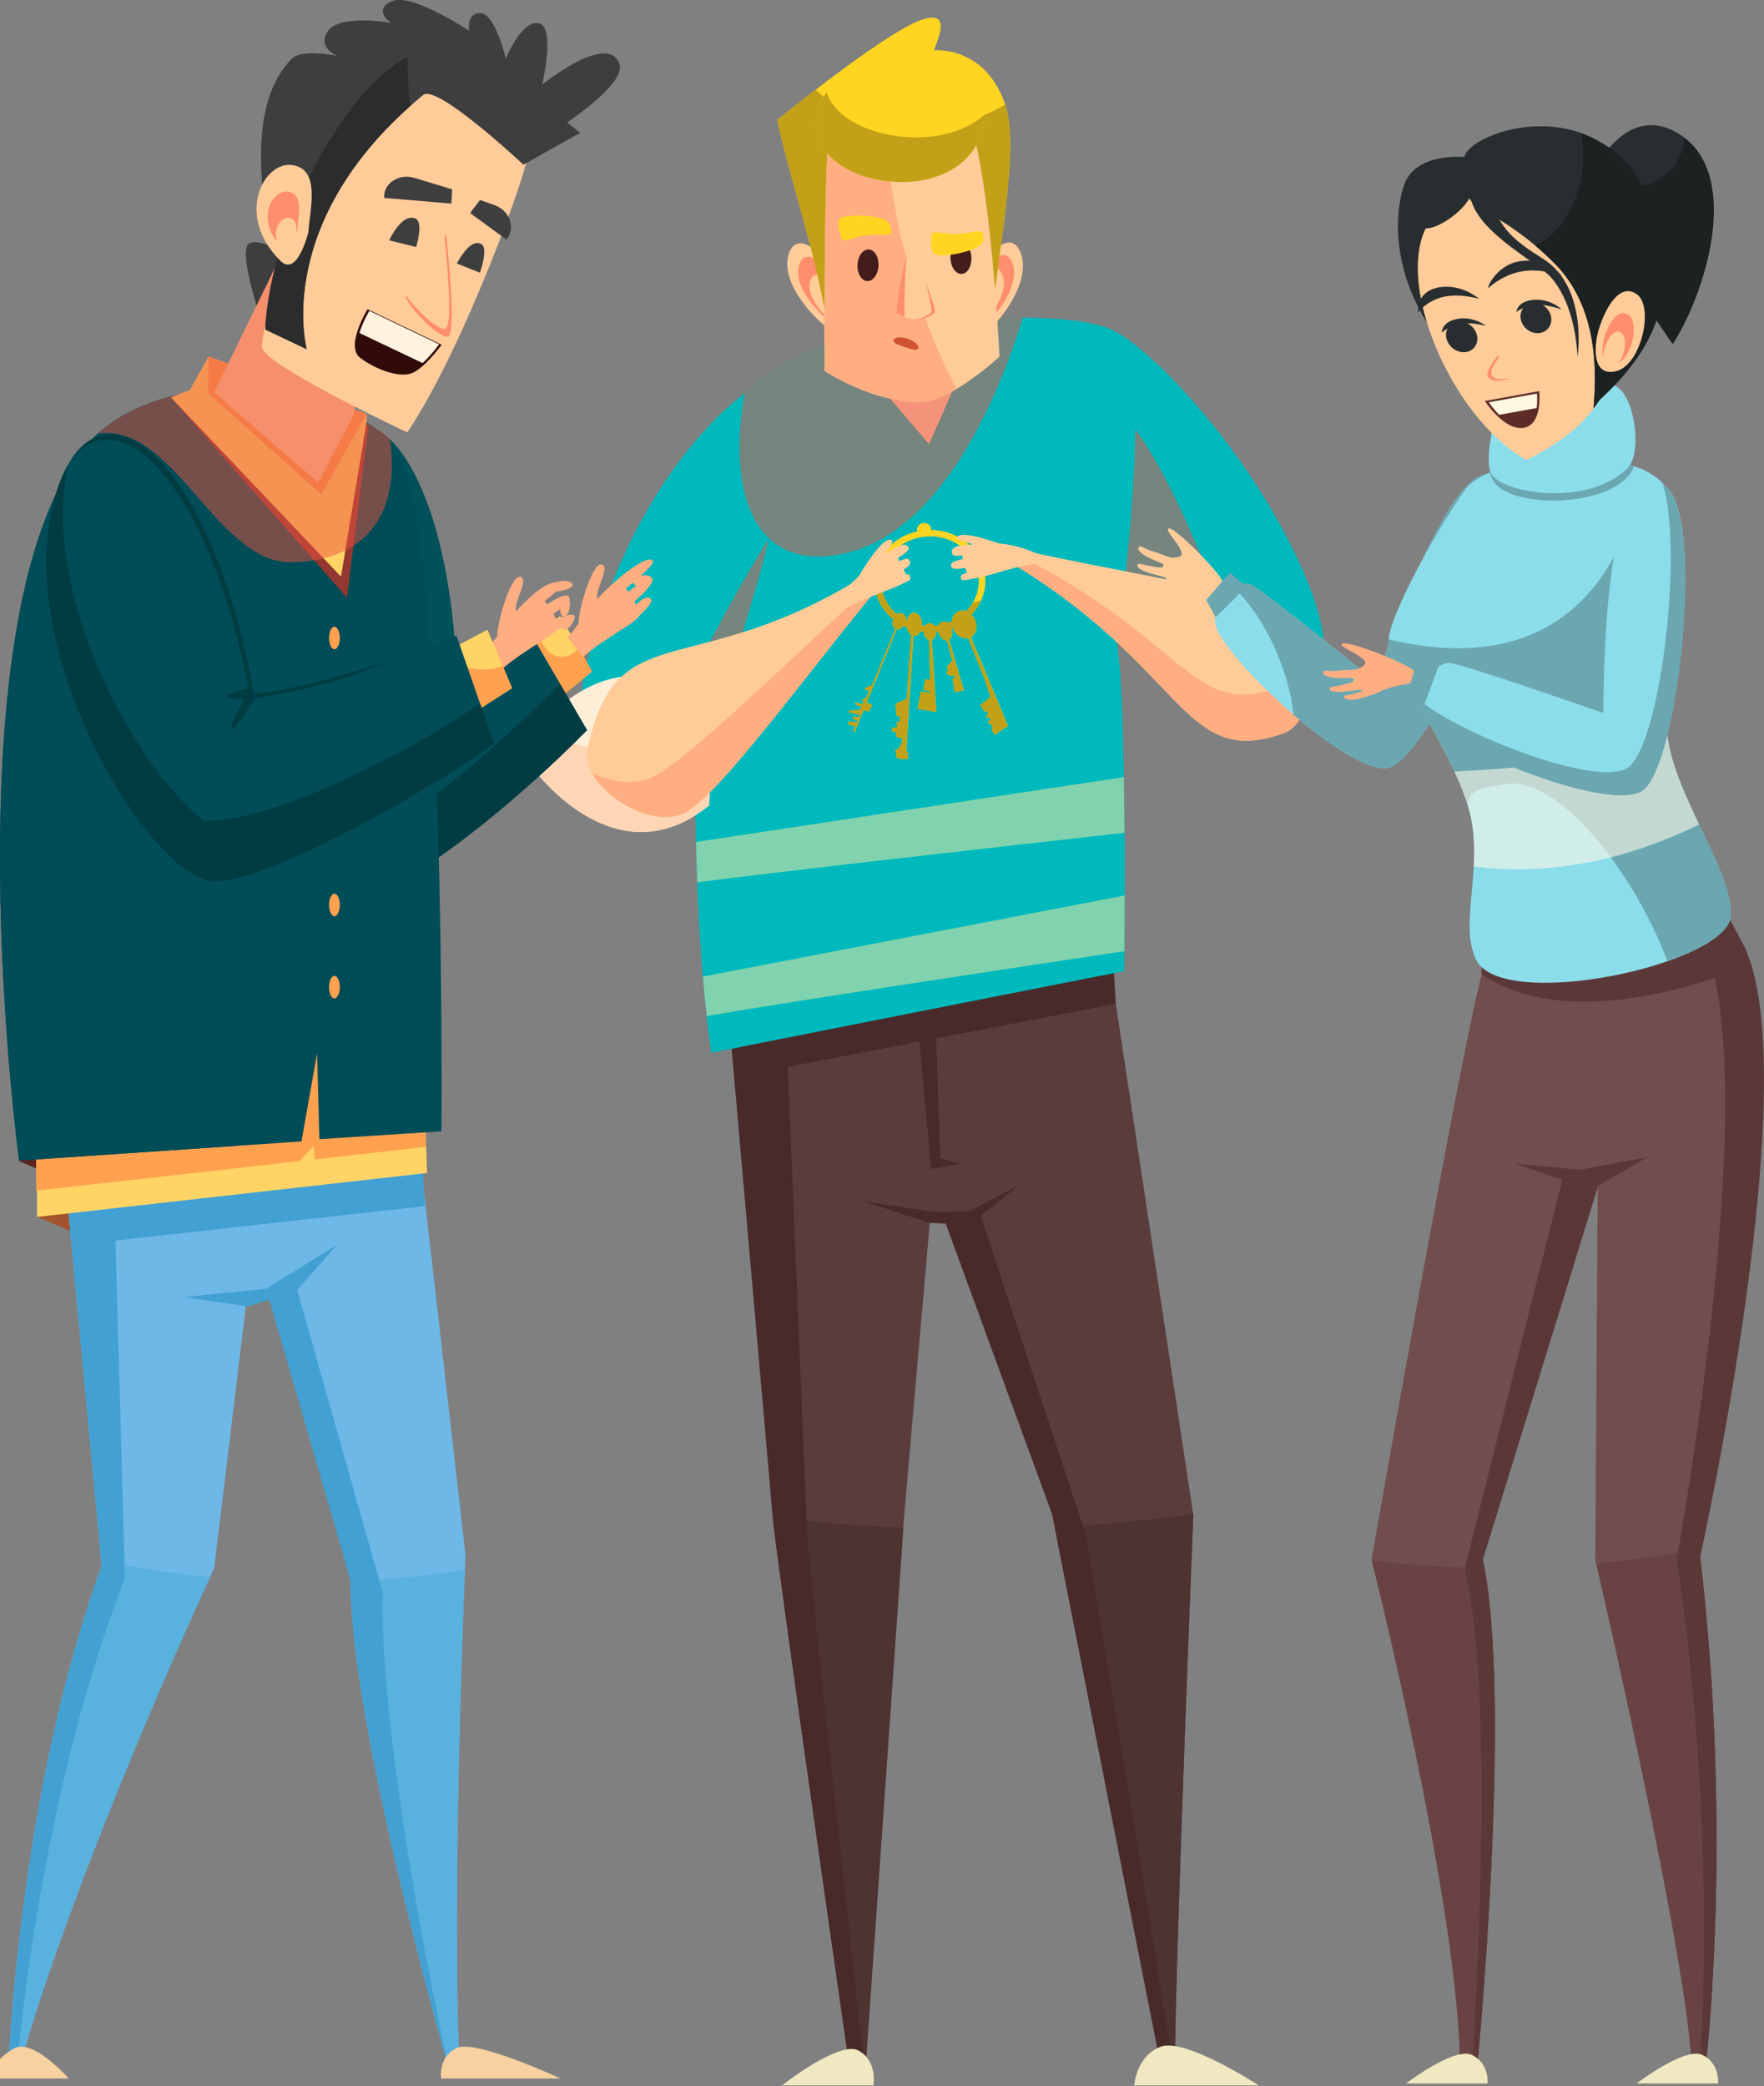 <?xml version="1.0" encoding="utf-8"?>
<!-- Generator: Adobe Illustrator 24.1.2, SVG Export Plug-In . SVG Version: 6.00 Build 0)  -->
<svg version="1.1" id="Layer_1" xmlns="http://www.w3.org/2000/svg" xmlns:xlink="http://www.w3.org/1999/xlink" x="0px" y="0px"
	 viewBox="0 0 386.59 457.12" style="enable-background:new 0 0 386.59 457.12;" xml:space="preserve">
<rect x="0" y="0" width="386.59" height="457.12" fill="#808080" stroke="none"/>
<style type="text/css">
	.st0{fill:#00B9BC;}
	.st1{opacity:0.5;fill:#ED5340;}
	.st2{fill:#5B3C3C;}
	.st3{fill:#4E3333;}
	.st4{fill:#492A2A;}
	.st5{fill:#FFD6B5;}
	.st6{opacity:0.5;fill:#FFEEA0;}
	.st7{fill:#FFEED7;}
	.st8{fill:#FFCC99;}
	.st9{fill:#FFAE82;}
	.st10{fill:#F0E8C0;}
	.st11{fill:#FFD522;}
	.st12{fill:#FF8E6E;}
	.st13{fill:#C2A017;}
	.st14{fill:#431C1C;}
	.st15{fill:#CF5232;}
	.st16{fill:#8CDDEA;}
	.st17{fill:#6BA7B0;}
	.st18{fill:#714D4D;}
	.st19{fill:#694343;}
	.st20{fill:#5B3838;}
	.st21{opacity:0.6;fill:#FFF8EA;}
	.st22{fill:#282E30;}
	.st23{fill:#1C2121;}
	.st24{fill:#5E2B26;}
	.st25{fill:#FFF8E1;}
	.st26{fill:#A4542C;}
	.st27{fill:#59221D;}
	.st28{fill:#FFD465;}
	.st29{fill:#FFA14F;}
	.st30{fill:#004C57;}
	.st31{fill:#003C41;}
	.st32{fill:#005159;}
	.st33{fill:#6EB8E8;}
	.st34{fill:#59B1DE;}
	.st35{fill:#42A1D2;}
	.st36{fill:#F8D1A0;}
	.st37{fill:#933830;}
	.st38{fill:#FFA34B;}
	.st39{fill:#3E3E3E;}
	.st40{fill:#2C2C2C;}
	.st41{fill:#300B0A;}
	.st42{fill:#FFF3DF;}
</style>
<g>
	<path class="st0" d="M243.51,72.29l-2.61,55.55c6.53,5.35,15.13,10.53,21.06,24.94c5.93,14.41,25.54,5.68,27.93-5.01
		c2.21-9.88-4.34-24.44-11.57-36.66C265.54,89.52,248.67,73.92,243.51,72.29z"/>
	<path class="st1" d="M264.1,123.86c-5.6-13.61-12.87-28.66-19.26-34.33l-5.32,41.96c6.53,5.34,16.11,6.51,22.04,20.92
		c4.05,9.85,12.46,11.89,20.14,6.62C306.39,142.08,267.45,131.98,264.1,123.86z"/>
	<path class="st2" d="M261.52,331.91l-19.41-127.9l-82.34,3.43l9.52,124.47c0.87,9.93,17.2,123.29,17.2,123.29h3.04l8.64-123.29
		l5.67-64.77h6.08l20.68,64.77l24.3,123.29h2.54C257.45,432.03,261.52,331.91,261.52,331.91z"/>
	<g>
		<path class="st3" d="M169.34,332.4c1.28,12.62,17.16,122.8,17.16,122.8h3.04l8.44-120.41
			C188.15,334.38,178.58,333.57,169.34,332.4z"/>
		<path class="st3" d="M231.15,334.64l23.76,120.56h2.54c0.01-23.17,4.08-123.29,4.08-123.29l-0.03-0.18
			C251.74,333.12,241.59,334.1,231.15,334.64z"/>
	</g>
	<g>
		<path class="st4" d="M176.84,335.03l-4.2-101.26l71.9-13.81l-1.02-17.13l-85.13,4.83l10.91,124.25
			c0.87,9.93,17.2,123.29,17.2,123.29h3.04l0.06-0.88C187.26,433.28,177.32,343.81,176.84,335.03z"/>
		<path class="st4" d="M238.13,336.77l-23.63-71.64l-4.61,0.59l-3.14,1.03l23.86,65.16l24.3,123.29h2.54c0-0.25,0-0.51,0-0.77
			L238.13,336.77z"/>
	</g>
	<polygon class="st4" points="189.36,263.28 203.61,267.93 212.35,268.46 223.37,259.7 212.54,265.42 205.13,265.6 	"/>
	<path class="st0" d="M155.91,230.67l90.45-17.88c0,0,0.68-58.84-1.6-71.72c0,0,8.74-61.16,0.38-67.95
		c-8.36-6.8-68.79-4.65-81.71,13.59C150.52,104.95,150.21,192.76,155.91,230.67z"/>
	<polygon class="st5" points="203.61,97.33 187.27,78.2 214.44,72.65 	"/>
	<path class="st0" d="M248.66,87.4c-6.15,13.67-11.11,39.57-14.45,44.8c-4.56,7.15-52.45,7.51-62.33,7.51
		c-7.81,0-8.5-30.6-13.7-39.37c-7.6,31.46-7.05,98.5-2.26,130.34l6.43-1.27c-0.47-3.9-0.73-7.93-0.73-12.08
		c0-35.16,17.87-70.7,39.91-71.89c22.04-1.18,39.9,32.44,39.9,67.59c0,0.25-0.01,0.49-0.01,0.74l4.95-0.98c0,0,0.68-58.84-1.6-71.72
		C244.77,141.07,249.56,107.57,248.66,87.4z"/>
	<path class="st6" d="M246.46,196.23l-92.42,17.77c0.25,3.03,0.53,5.92,0.83,8.65c19.39-3.35,71.89-11.26,91.53-14.2
		C246.43,205.48,246.45,201.22,246.46,196.23z"/>
	<path class="st6" d="M246.29,170.28l-93.75,14.22c0.07,2.98,0.16,5.93,0.27,8.83c24.43-3.1,77.02-8.98,93.62-10.83
		C246.4,178.47,246.36,174.33,246.29,170.28z"/>
	<path class="st0" d="M127.5,168.86c-4.64-18.12,10.08-64.09,37.37-84c6.82-4.98,10.56,9.44,1.44,41.63
		c-5.51,19.46-9.89,31.98-9.75,36.1C156.7,166.69,130.38,180.12,127.5,168.86z"/>
	<path class="st1" d="M146.62,158.4c-0.14,2.32-11,7.34-19.56,8.28c0.12,0.76,0.26,1.49,0.43,2.17c2.88,11.26,29.21-2.16,29.06-6.28
		c-0.15-4.11,4.24-16.64,9.75-36.1c0.84-2.95,1.56-5.75,2.19-8.4C158.58,133.61,146.64,158.08,146.62,158.4z"/>
	<path class="st7" d="M117.23,168.84c0,0,17.82,24.32,38.19,7.62l0.69-20.45c0,0-16.08-18.3-35.71,0.89l4,5.8L117.23,168.84z"/>
	<path class="st5" d="M150.57,151.58c-1.46,7-9.05,12.34-18.22,12.34c-2.94,0-5.71-0.56-8.18-1.54l0.22,0.32l-7.17,6.14
		c0,0,17.82,24.32,38.19,7.62l0.69-20.45C156.11,156,154.07,153.7,150.57,151.58z"/>
	<path class="st8" d="M128.73,164.22c-1.64,7.83,13.61,18.35,21.78,13.67c8.17-4.67,30.31-35.62,44.19-51.77l-1.37-2.45
		C152.41,150.99,135.23,133.26,128.73,164.22z"/>
	<path class="st9" d="M142.42,170.55c-3.55,1.5-8.37,0.75-12.65-1.12c3.53,6.41,14.32,12.13,20.74,8.45
		c8.17-4.67,30.31-35.62,44.19-51.77l-0.45-0.8C175.06,142.43,150.47,167.14,142.42,170.55z"/>
	<path class="st8" d="M281.32,160.68c7.07-2.51,9.19-20.87,1.78-25.94c-7.4-5.08-42.53-10.12-61.87-14.84l-1.42,2.39
		C260.13,145.83,258.75,168.69,281.32,160.68z"/>
	<path class="st9" d="M287.03,140.9c-0.55,3.99-2.12,7.38-4.66,8.6c-20.5,9.84-21.51-8.99-58.94-27.68
		c-0.36-0.09-1.85-1.84-2.2-1.92l-1.42,2.39c40.31,23.54,38.93,46.39,61.51,38.38C286.55,158.83,289.06,148.31,287.03,140.9z"/>
	<path class="st10" d="M248.59,456.98h27.29c0,0-16.27-10.63-21.62-8.45C248.9,450.7,248.59,456.98,248.59,456.98z"/>
	<path class="st10" d="M191.43,456.98h-20.06c0,0,12.64-9.97,16.81-7.63C192.36,451.68,191.43,456.98,191.43,456.98z"/>
	<path class="st11" d="M212.77,139.58c1.07-0.58,1.53-2.01,1.04-3.45c-0.2-0.57-0.52-1.06-0.92-1.45c2.1-2.19,3.29-5.11,3.04-8.24
		c-0.46-5.81-5.67-10.23-11.88-10.31c0.01-0.06,0.03-0.12,0.03-0.19c-0.06-0.8-0.81-1.4-1.68-1.34c-0.86,0.06-1.51,0.76-1.44,1.56
		c0.01,0.1,0.05,0.19,0.08,0.28c-5.72,1.25-9.79,6.16-9.34,11.72c0.24,3.01,1.76,5.65,4.04,7.5c-0.3,0.92-0.08,1.8,0.5,2.12
		l-5.08,12.31l-1.51,0.67l-0.05,0.45l0.85,0.05l-0.54,1.72l-0.56-0.02l-0.32,0.6l0.26,0.24l-0.28,0.56l-1.49-0.4l-0.2,0.33
		l1.41,0.54l-0.3,0.78l-2.34,0.11l-0.11,0.36l2.49,0.57l-0.21,0.51l-1.29-0.11l-0.1,0.5l1.07,0.37l-0.15,0.36l-1.8-0.14l-0.18,0.55
		l1.6,0.51l-0.46,1.11l0.3,0.2l2.03-4.96l1.1,0.37l0.79-1.49l-1.25-0.44l6.58-16.09c0.52,0.11,1.11-0.19,1.53-0.76
		c0.23,0.11,0.45,0.22,0.69,0.32c0.14,0.72,0.49,1.31,0.96,1.63l-0.94,14.04l-2.47,1.1l0.2,2.5l0.79,0.43l-0.11,1.03l-0.6,0.08
		l0.04,1.19l-1.08-0.05l0.07,0.88l0.81,0.21l0.03,0.92l1.34,0.39c0,0-0.07,1.46-0.48,1.62l-0.23,0.68l-0.79,0.1l0.23,1.75l0.92,0.42
		l1.59-0.07l-0.07-1.5l-0.3-0.06l1.56-25.43c0.62,0.11,1.2-0.3,1.55-0.99c0.22,0.04,0.44,0.07,0.67,0.09
		c0.08,0.92,0.59,1.66,1.21,1.82l0.25,8.72l-1.05-0.12l-0.48,2.35l1.5,0.22l-0.06,0.32l-1.99-0.14l-0.68,3.77l2.96,0.41l0,0.1
		l1.14,0.11l-0.99-15.76c0.57-0.21,0.96-0.93,0.97-1.8c0.16-0.02,0.32-0.03,0.47-0.06c0.01,0.04,0,0.07,0.01,0.11
		c0.29,1.15,1.13,1.96,1.91,1.9l1.13,4.48l-1.1,1.13l0.09,1.14l-0.24,0.11l0.15,0.54l0.34,0.03l0.09,0.27l1.36-0.05l0.01,0.05
		l-0.61,0.76l0.45,2.85l1.97-0.43l-3.21-11.04c0.58-0.36,0.83-1.31,0.57-2.34c-0.02-0.1-0.08-0.17-0.11-0.26
		c0.1-0.04,0.2-0.08,0.3-0.13c0,0.01,0,0.02,0.01,0.03c0.55,1.58,2.06,2.58,3.41,2.29l3.82,9.55l1.07,3.43l-2.2,1.69l0.85,1.43
		l0.55-0.13l0.34,0.68l-0.48,0.42l0.17,0.42l0.63-0.07l0.21,0.47l-0.6,0.34l0.17,0.61l0.46-0.07l0.42,0.92l-0.36,0.14l0.76,1.39
		l2.51-1.7l0.44-0.14L212.77,139.58z M193.14,128.13c-0.43-5.41,4-10.13,9.89-10.55c5.89-0.42,11.02,3.63,11.45,9.04
		c0.22,2.79-0.86,5.4-2.76,7.33c-0.47-0.17-0.97-0.21-1.44-0.08c-0.99,0.27-1.6,1.18-1.67,2.27c-0.28,0.13-0.56,0.25-0.86,0.36
		c-0.35-0.26-0.74-0.36-1.13-0.28c-0.43,0.09-0.75,0.39-0.91,0.82c-0.29,0.05-0.58,0.08-0.88,0.11c-0.28-0.38-0.68-0.58-1.14-0.55
		c-0.41,0.02-0.76,0.22-1,0.55c-0.21-0.02-0.42-0.05-0.63-0.08c0.08-1.35-0.58-2.59-1.5-2.78c-0.85-0.18-1.62,0.58-1.86,1.73
		c-0.07-0.03-0.14-0.06-0.21-0.1c0.1-0.76-0.24-1.31-0.85-1.51c-0.39-0.13-0.79-0.07-1.15,0.15
		C194.6,132.93,193.34,130.69,193.14,128.13z"/>
	<polygon class="st4" points="201.27,225.66 204.06,256.18 210.39,254.99 206.08,253.8 205.07,224.95 	"/>
	<path class="st1" d="M184.85,121.31c22.78-4.82,35.11-37.92,39.31-51.73c-20.14-0.18-48.4,4.21-58.95,15.04
		c-0.11,0.08-0.23,0.14-0.35,0.23c-0.56,0.41-1.1,0.84-1.65,1.27C159.88,103.58,162.83,125.97,184.85,121.31z"/>
	<path class="st8" d="M216.36,72.67c4.4-3.95,9.7-12.1,7.16-17.64c-2.53-5.54-9.17,2.01-9.33,10.1
		C214.03,73.22,216.36,72.67,216.36,72.67z"/>
	<path class="st12" d="M216.21,70.83c3.38-3.02,7.46-9.26,5.54-13.49c-1.92-4.23-7.02,1.54-7.18,7.73
		C214.42,71.25,216.21,70.83,216.21,70.83z"/>
	<path class="st8" d="M215.09,71.06c2.76-2.47,6.09-7.57,4.52-11.02c-1.57-3.46-5.73,1.26-5.85,6.31
		C213.64,71.41,215.09,71.06,215.09,71.06z"/>
	<path class="st8" d="M182.06,72.4c-4.94-3.58-11.21-11.27-9.12-16.99c2.09-5.72,9.69,1.25,10.64,9.3
		C184.53,72.76,182.06,72.4,182.06,72.4z"/>
	<path class="st12" d="M182.03,70.53c-3.69-2.67-8.38-8.42-6.82-12.7c1.56-4.27,7.25,0.94,7.96,6.95
		C183.88,70.8,182.03,70.53,182.03,70.53z"/>
	<path class="st8" d="M182.55,70.53c-2.67-1.93-6.06-6.09-4.93-9.18c1.13-3.09,5.24,0.68,5.76,5.03
		C183.89,70.72,182.55,70.53,182.55,70.53z"/>
	<path class="st11" d="M204.74,11.04c0-0.98,4.91-9.83-3.55-6.39c-8.46,3.44-30.83,21.62-30.83,21.62
		c2.73,13.27,8.97,29.93,11.7,49.59l34.71-1.67c2.53-22.89,6.78-42.79,3.29-51.98C215.41,9.92,204.74,11.04,204.74,11.04z"/>
	<path class="st13" d="M201.52,27.77c-9.72,0-18.18-3.27-22.75-8.12c-4.83,3.71-8.41,6.62-8.41,6.62
		c2.73,13.27,8.97,29.93,11.7,49.59l34.71-1.67c2.47-22.36,6.56-41.83,3.5-51.29C215.5,25.91,208.86,27.77,201.52,27.77z"/>
	<path class="st8" d="M180.72,81.27c0,0,10.48,7.01,21.15,6.82c6.59-0.12,17.18-9.95,17.18-9.95s-2.39-49.38-8.6-55.45
		c-6.84-6.68-26.74-3.31-28.38,2.86C180.42,31.72,180.72,81.27,180.72,81.27z"/>
	<path class="st9" d="M200.05,61.56c-5.41-17.73-6.87-33.92-4.42-42.39c-6.55,0.58-12.69,3.08-13.57,6.39
		c-1.65,6.17-1.35,55.72-1.35,55.72s10.48,7.01,21.15,6.82c2.32-0.04,5.13-1.29,7.8-2.89C206.13,78.59,202.78,70.5,200.05,61.56z"/>
	<path class="st11" d="M179.48,30.39c3.8,11.21,29.9,14.31,35.47-0.72c5.58-15.02-20.02-17.64-24.58-15.5
		C185.81,16.33,176.14,20.55,179.48,30.39z"/>
	<path class="st13" d="M181.3,20.62c-0.05-0.13-0.07-0.25-0.11-0.37c-2.09,2.47-3.21,5.74-1.72,10.15
		c3.8,11.21,29.9,14.31,35.47-0.72c0.61-1.65,0.83-3.14,0.76-4.51C206.02,33.88,184.81,30.25,181.3,20.62z"/>
	<path class="st13" d="M213.81,136.13c-0.2-0.57-0.52-1.06-0.92-1.45c0.89-0.93,1.61-2,2.13-3.15c-0.6,0.21-1.22,0.39-1.86,0.56
		c-0.4,0.67-0.88,1.29-1.44,1.86c-0.47-0.17-0.97-0.21-1.44-0.08c-0.99,0.27-1.6,1.18-1.67,2.27c-0.28,0.13-0.56,0.25-0.86,0.36
		c-0.35-0.26-0.74-0.36-1.13-0.28c-0.43,0.09-0.75,0.39-0.91,0.82c-0.29,0.05-0.58,0.08-0.88,0.11c-0.28-0.38-0.68-0.58-1.14-0.55
		c-0.41,0.02-0.76,0.22-1,0.55c-0.21-0.02-0.42-0.05-0.63-0.08c0.08-1.35-0.58-2.59-1.5-2.78c-0.85-0.18-1.62,0.58-1.86,1.73
		c-0.07-0.03-0.14-0.06-0.21-0.1c0.1-0.76-0.24-1.31-0.85-1.51c-0.39-0.13-0.79-0.07-1.15,0.15c-1.67-1.43-2.84-3.35-3.24-5.53
		c-0.57-0.41-1.1-0.84-1.59-1.3c0.01,0.14,0,0.29,0.01,0.43c0.24,3.01,1.76,5.65,4.04,7.5c-0.3,0.92-0.08,1.8,0.5,2.12l-5.08,12.31
		l-1.51,0.67l-0.05,0.45l0.85,0.05l-0.54,1.72l-0.56-0.02l-0.32,0.6l0.26,0.24l-0.28,0.56l-1.49-0.4l-0.2,0.33l1.41,0.54l-0.3,0.78
		l-2.34,0.11l-0.11,0.36l2.49,0.57l-0.21,0.51l-1.29-0.11l-0.1,0.5l1.07,0.37l-0.15,0.36l-1.8-0.14l-0.18,0.55l1.6,0.51l-0.46,1.11
		l0.3,0.2l2.03-4.96l1.1,0.37l0.79-1.49l-1.25-0.44l6.58-16.09c0.52,0.11,1.11-0.19,1.53-0.76c0.23,0.11,0.45,0.22,0.69,0.32
		c0.14,0.72,0.49,1.31,0.96,1.63l-0.94,14.04l-2.47,1.1l0.2,2.5l0.79,0.43l-0.11,1.03l-0.6,0.08l0.04,1.19l-1.08-0.05l0.07,0.88
		l0.81,0.21l0.03,0.92l1.34,0.39c0,0-0.07,1.46-0.48,1.62l-0.23,0.68l-0.79,0.1l0.23,1.75l0.92,0.42l1.59-0.07l-0.07-1.5l-0.3-0.06
		l1.56-25.43c0.62,0.11,1.2-0.3,1.55-0.99c0.22,0.04,0.44,0.07,0.67,0.09c0.08,0.92,0.59,1.66,1.21,1.82l0.25,8.72l-1.05-0.12
		l-0.48,2.35l1.5,0.22l-0.06,0.32l-1.99-0.14l-0.68,3.77l2.96,0.41l0,0.1l1.14,0.11l-0.99-15.76c0.57-0.21,0.96-0.93,0.97-1.8
		c0.16-0.02,0.32-0.03,0.47-0.06c0.01,0.04,0,0.07,0.01,0.11c0.29,1.15,1.13,1.96,1.91,1.9l1.13,4.48l-1.1,1.13l0.09,1.14
		l-0.24,0.11l0.15,0.54l0.34,0.03l0.09,0.27l1.36-0.05l0.01,0.05l-0.61,0.76l0.45,2.85l1.97-0.43l-3.21-11.04
		c0.58-0.36,0.83-1.31,0.57-2.34c-0.02-0.1-0.08-0.17-0.11-0.26c0.1-0.04,0.2-0.08,0.3-0.13c0,0.01,0,0.02,0.01,0.03
		c0.55,1.58,2.06,2.58,3.41,2.29l3.82,9.55l1.07,3.43l-2.2,1.69l0.85,1.43l0.55-0.13l0.34,0.68l-0.48,0.42l0.17,0.42l0.63-0.07
		l0.21,0.47l-0.6,0.34l0.17,0.61l0.46-0.07l0.42,0.92l-0.36,0.14l0.76,1.39l2.51-1.7l0.44-0.14l-8.21-19.59
		C213.84,139,214.3,137.57,213.81,136.13z"/>
	<g>
		<path class="st8" d="M195.14,120.9c-3.88,1.64-6.69,5.61-10.16,8.26l0.99,3.87c4.92-2.76,11.96-4.51,12.81-5.88
			C199.05,126.66,196.43,120.35,195.14,120.9z"/>
		<path class="st8" d="M196.95,128.19c1.67-0.74,2.77-0.88,2.55-1.59c-0.36-1.12-0.23-0.87-2.47-0.36
			C193.98,126.95,196.95,128.19,196.95,128.19z"/>
		<path class="st8" d="M195.6,123c1.54-0.97,3.92-2.28,3.51-3.08c-0.69-1.42-3.51,0.35-5.03,1.46C191.72,123.1,195.6,123,195.6,123z
			"/>
		<path class="st8" d="M193.51,124.12c-2.25-0.72,3.94-5.86,1.45-5.86c-1.72,0-5.11,5.17-6.95,8.33
			C187.55,129.29,193.51,124.12,193.51,124.12z"/>
		<path class="st8" d="M197.21,125.17c1.66-0.76,2.46-1.32,2.22-2.08c-0.39-1.24-1.2-0.51-3.04,0.18
			C193.53,124.33,197.21,125.17,197.21,125.17z"/>
	</g>
	<g>
		<path class="st8" d="M211.28,119.64c4.21-1.07,10-1.03,15.73,1.59l-0.3,2.32c-5.78,0.82-12.61,3.71-14.2,3.16
			C211.97,126.5,209.88,119.99,211.28,119.64z"/>
		<path class="st8" d="M214.67,126.42c-1.83,0.43-3.74,1.11-4.03,0.42c-0.45-1.09,0.53-0.94,2.68-1.9
			C216.23,123.65,214.67,126.42,214.67,126.42z"/>
		<path class="st8" d="M212.31,121.56c-1.88,0.17-3.48,0.54-3.69-0.32c-0.39-1.53,1.87-1.8,3.84-1.86
			C215.5,119.28,212.31,121.56,212.31,121.56z"/>
		<path class="st8" d="M214.73,121.16c1.56-2.25-6.47-2.36-4.76-3.66c1.38-1.04,7.23,0.9,10.82,2.26
			C222.96,121.59,214.73,121.16,214.73,121.16z"/>
		<path class="st8" d="M212.46,124.22c-1.84,0.41-3.66,0.72-3.97-0.01c-0.51-1.2,1.43-1.39,3.37-1.97
			C214.86,121.34,212.46,124.22,212.46,124.22z"/>
	</g>
	<path class="st12" d="M196.48,68.53c0.02,0.24,3.2,1.52,4.3,1.52c1.88,0,4.1-1.25,4.16-1.67c0.14-1.01-4.34-13.31-5.44-13.42
		C198.39,54.85,196.34,67.06,196.48,68.53z"/>
	<path class="st8" d="M198.29,69.41c0.03,0.26,1.81,0.59,2.43,0.57c1.05-0.04,3.44-1.24,3.44-1.7c0.01-1.11-2.88-15.25-4.35-15.08
		C198.19,53.39,198.11,67.81,198.29,69.41z"/>
	<path class="st14" d="M212.88,56.3c-0.14-1.91-1.27-3.36-2.53-3.22c-1.26,0.14-2.18,1.8-2.04,3.72c0.14,1.92,1.27,3.36,2.54,3.22
		C212.1,59.88,213.01,58.22,212.88,56.3z"/>
	<path class="st14" d="M192.53,57.99c0-1.91-1.03-3.41-2.31-3.33c-1.27,0.08-2.3,1.69-2.3,3.6c0,1.92,1.03,3.41,2.3,3.33
		C191.5,61.52,192.53,59.91,192.53,57.99z"/>
	<path class="st15" d="M201.26,76.3c0.21-0.63-0.83-1.55-2.32-2.05c-1.5-0.5-2.88-0.39-3.09,0.24c-0.21,0.63,0.98,1.09,2.47,1.59
		C199.81,76.58,201.04,76.93,201.26,76.3z"/>
	<path class="st11" d="M183.83,50.21c-0.21-0.74-0.19-1.5,0.06-2.07c0.68-1.55,10.6-1.09,11.14,1.02l0.34,1.32
		c0.39,1.52-2.78,0.71-5.59,1.08c-2.69,0.35-5,1.94-5.41,0.53L183.83,50.21z"/>
	<path class="st11" d="M204.06,53.53c-0.02,0.74,0.19,1.47,0.59,1.98c1.07,1.38,10.88-0.65,10.88-2.76v-1.33
		c0-1.52-2.96-0.24-5.87-0.14c-2.77,0.08-5.49-1.08-5.54,0.35L204.06,53.53z"/>
</g>
<g>
	<path class="st16" d="M329.81,106.11c6.66,9.08-16.75,60.82-25.74,62.18c-9,1.36-37.07-25.25-37.74-31.71
		c-0.67-6.5,5.28-9.7,7.95-8.44c2.66,1.26,27.31,21.3,27.31,21.3S319.47,92,329.81,106.11z"/>
	<path class="st17" d="M280.02,143.51c-2.62-6.31-6.17-11.55-9.75-14.89c1.45-0.79,2.98-0.99,4.02-0.5
		c2.66,1.26,27.31,21.3,27.31,21.3s17.88-57.42,28.22-43.31c6.66,9.08-16.75,60.82-25.74,62.18c-4.25,0.64-12.75-4.95-20.61-11.72
		C283.07,152.62,281.93,148.12,280.02,143.51z"/>
	<path class="st18" d="M325.14,212.02c4.41-14.54-0.64-32.99-0.64-32.99l35.95-13.4c0,0,5.73,16.41,19.13,41.31
		c14.72,27.35-6.99,134.21-6.99,134.21c7.36,62.31,1.11,112.52,1.11,112.52h-2.95c-0.37-22.5-21.13-111.9-21.13-111.9l0.53-81.62
		h-4.42l-20.76,81.62c6.62,31.16-1.31,111.9-1.31,111.9h-3.68c0-35.31-19.4-111.9-19.4-111.9S320.73,226.56,325.14,212.02z"/>
	<g>
		<path class="st19" d="M372.98,339.26c-0.24,1.23-0.37,1.89-0.37,1.89c7.36,62.31,1.11,112.52,1.11,112.52h-2.95
			c-0.35-21.26-18.89-102.18-20.94-111.09C357.74,341.86,365.47,340.74,372.98,339.26z"/>
		<path class="st19" d="M325.33,343.56c5.98,32.34-1.66,110.12-1.66,110.12h-3.68c0-34.21-18.21-107.16-19.35-111.68
			C308.68,342.93,316.93,343.46,325.33,343.56z"/>
	</g>
	<path class="st20" d="M380.08,212.71c0,0-35.32,14.77-55.43,0.69l0.24-6.92l50.53-3.92L380.08,212.71z"/>
	<g>
		<path class="st20" d="M367.47,341.59c0,0,20.31-110.47,4.71-137.54c-9.44-16.37-16.33-28.84-19.9-35.37l8.18-3.05
			c0,0,7.94,15.95,21.34,40.85c14.72,27.35-9.2,134.67-9.2,134.67c7.36,62.31,1.11,112.52,1.11,112.52h-1.21
			C373.25,442.91,375.71,396.69,367.47,341.59z"/>
		<path class="st20" d="M320.97,343.81l21.49-85.56l3.77-1.92l3.93,3.81l-25.18,81.62c6.62,31.16-1.31,111.9-1.31,111.9h-1.03
			C323.62,435.39,327.49,370.55,320.97,343.81z"/>
	</g>
	<polygon class="st20" points="361.01,253.57 346.23,256.34 331.95,254.95 348.68,260.72 	"/>
	<path class="st16" d="M323.42,210.18c5.38,11.84,55.72,1.15,55.92-9.69c0.19-10.16-13.08-27.06-14.03-40.35
		c-0.95-13.29,6.31-43.01-0.1-53.15c-6.42-10.14-38.38-7.69-44.14,0.35c-5.76,8.04-17.21,28.33-16.76,33.57
		c0.45,5.24,13.6,22.73,17.49,36.02C325.5,189.54,319.61,201.78,323.42,210.18z"/>
	<path class="st17" d="M326.57,103.51c8.21-3.47,22.49-4.44,31.52-1.38C354.92,111.76,327.41,112.16,326.57,103.51z"/>
	<path class="st17" d="M329.74,171.86c-3.73,0.74-8.46,0.69-7.94,5.06c-3.89-13.29-17.04-30.77-17.49-36.02
		c-0.02-0.23-0.01-0.51,0.02-0.8c39.11,9.34,50.8-17.19,54.66-31.47c1.74,0.94,5.33-3.05,6.23-1.64c6.41,10.14-0.84,39.86,0.1,53.15
		c0.94,13.29,14.21,30.19,14.03,40.35c-0.07,3.7-5.97,7.38-13.93,10.15C357.82,190.32,340.94,169.65,329.74,171.86z"/>
	<path class="st21" d="M322.98,189.88c0.23-4.18,0.12-8.55-1.18-12.96c-0.74-2.51-1.81-5.18-3.06-7.88
		c14.68-0.59,33.8-2.52,46.66-8.19c0.64,6.21,3.79,13.15,6.96,19.81C361.15,186.22,343.32,192.47,322.98,189.88z"/>
	<path class="st16" d="M364.88,106.47c8.95,6.28,2.93,61.08-5.27,65.62c-8.32,4.6-44.53-9.71-47.21-15.79
		c-2.68-6.1,2.37-11.29,5.44-11c3.06,0.29,33.56,10.95,33.56,10.95S350.88,96.66,364.88,106.47z"/>
	<path class="st17" d="M356.49,168.38c7.13-3.94,12.55-46.88,7.97-62.17c0.14,0.09,0.27,0.17,0.42,0.26
		c8.95,6.28,3.01,62.45-5.19,66.98c-8.32,4.6-44.86-10.86-47.54-16.94c-0.36-0.81-0.31-1.81-0.42-2.57
		C320.63,160.95,349.23,172.39,356.49,168.38z"/>
	<path class="st16" d="M356.58,102.71c3.36-3.18,1.8-15.01-1.95-17.74c-8.41-6.12-25.93,4.03-26.75,6.11
		c-0.82,2.08-2.52,10.37-1.02,12.81C329.42,108.06,347.55,111.25,356.58,102.71z"/>
	<path class="st10" d="M326,456.55h-17.85c0,0,10.61-8.13,14.47-6.23C326.49,452.22,326,456.55,326,456.55z"/>
	<path class="st10" d="M376.52,456.55h-17.85c0,0,10.61-8.13,14.47-6.23C377.01,452.22,376.52,456.55,376.52,456.55z"/>
	<path class="st8" d="M258.03,128.65c-0.77-0.1-1.91-0.18-3.01-0.28c-1.85-0.17-3.73-1.03-3.69-1.7c0.04-0.56,1.41,0.09,2.71,0.2
		c1.2,0.1,1.62,0.17,1.62-0.11c0.01-0.19-1.55-0.58-3.21-1.04c-1.99-0.54-3.22-1.19-3.16-1.88c0.04-0.68,1.28-0.03,3.11,0.26
		c1.71,0.27,2.49,0.48,2.62-0.25c0.07-0.35-1.12-0.64-2.81-1.42c-1.87-0.85-2.9-1.81-2.7-2.38c0.3-0.84,0.99,0.15,3.29,0.82
		c3.24,0.95,3.58,1.78,5.72,1.07c2.18-0.73-4.1-6.24-2.22-6.13c1.56,0.1,11.46,9.96,11.84,12.07
		C267.96,131.53,264.34,128.04,258.03,128.65z"/>
	<polygon class="st17" points="273.15,128.61 266.41,135.28 264.34,131.48 269.53,125.46 	"/>
	<path class="st9" d="M301.48,152.01c-0.74,0.21-1.82,0.58-2.86,0.92c-1.76,0.56-3.85,0.51-4.11-0.12
		c-0.21-0.53,1.32-0.47,2.56-0.88c1.14-0.38,1.55-0.48,1.43-0.73c-0.08-0.18-1.67,0.08-3.38,0.3c-2.05,0.27-3.45,0.16-3.71-0.49
		c-0.25-0.63,1.15-0.52,2.96-0.97c1.68-0.42,2.48-0.53,2.27-1.25c-0.09-0.35-1.3-0.15-3.18-0.2c-2.08-0.05-3.44-0.51-3.5-1.11
		c-0.1-0.88,0.96-0.25,3.36-0.53c3.37-0.4,4.04,0.22,5.68-1.25c1.66-1.51-6.47-4.09-4.71-4.72c1.47-0.51,14.81,4.61,16.08,6.39
		C311.78,150.77,306.95,149,301.48,152.01z"/>
	<polygon class="st17" points="315.23,146.1 312.02,154.78 308.46,152.13 310.55,144.63 	"/>
	<path class="st22" d="M366.59,75.39c7.36-11.54,14.81-36.42,2.21-45.47c-9.32-6.69-16.94,1.38-19.87,9
		C346,46.54,366.59,75.39,366.59,75.39z"/>
	<path class="st23" d="M349.66,37.23c0.77,0.96,1.73,1.8,2.88,2.45c5.03,2.8,11.7,0.93,14.91-4.17c1.06-1.69,1.6-3.53,1.67-5.33
		c12.14,9.25,4.76,33.77-2.53,45.21c0,0-20.59-28.85-17.66-36.47C349.15,38.36,349.39,37.79,349.66,37.23z"/>
	<path class="st22" d="M307.67,40.65c2.45-7.38,13.24-6.23,13.24-6.23c1.23-5.77,29.56-15.12,39.36,8.65
		c9.81,23.77-0.49,37.04-13.55,47.89l-27.84-12.41C304.91,63.79,305.21,48.04,307.67,40.65z"/>
	<path class="st23" d="M341.96,51.65c4.41-7.67,5.84-15.8,4.57-22.46c5.49,2.01,11.32,6.04,14.49,13.71
		c9.81,23.77-1.23,37.22-14.29,48.07l-27.84-12.41c-3.13-3.31-5.54-6.67-7.38-9.98C321.56,71.45,334.6,64.45,341.96,51.65z"/>
	<path class="st8" d="M334.54,100.8c6.85-3.36,14.73-8.84,16.96-15.59c2.26-6.83-2.04-45.49-29.12-41.96
		C299.27,46.26,314.32,89.56,334.54,100.8z"/>
	<path class="st22" d="M349.24,89.47c0.74-8.65,0.81-22.39-8.64-31.85c-11.59-11.6-20.42-12.12-18.95-16.44
		c1.99-5.85,26.86-6.75,34.03,11.94C362.85,71.81,349.24,89.47,349.24,89.47z"/>
	<path class="st23" d="M345.9,41.41c4.62,1.2,8.67,5.79,10.76,11.24c7.17,18.69-7.42,36.81-7.42,36.81
		c0.74-8.65,0.81-22.39-8.64-31.85c-1.41-1.41-2.78-2.65-4.09-3.76C340.88,51.72,344.33,47.16,345.9,41.41z"/>
	<path class="st8" d="M350.34,72.33c1.51-5.1,4.78-10.56,8.46-7.79c3.68,2.77,0.92,15.41-4.6,16.79
		C348.69,82.71,349.42,75.44,350.34,72.33z"/>
	<path class="st12" d="M351.57,74.06c0.96-3.26,3.06-6.75,5.41-4.98c2.35,1.77,0.59,9.85-2.94,10.73
		C350.51,80.7,350.98,76.05,351.57,74.06z"/>
	<path class="st8" d="M351.61,76.48c0.67-2.28,2.14-4.71,3.78-3.48c1.64,1.24,0.41,6.88-2.05,7.5
		C350.87,81.11,351.2,77.87,351.61,76.48z"/>
	<path class="st22" d="M345.74,78.16c-0.49-7.96-2.7-13.73-5.77-17.31c-3.07-3.58-18.76-11.08-17.78-19.74l4.66,0.81
		c0.74,7.5,4.75,10.67,11.29,14.77C348.07,62.92,345.74,78.16,345.74,78.16z"/>
	<path class="st22" d="M322.57,41.8c-0.5,4.21-9.57,10.04-11.28,7.73C309.57,47.23,323.18,36.61,322.57,41.8z"/>
	<g>
		<path class="st22" d="M342.25,60.39c-4.75-1.42-10.05-2.37-16.14,2.76c0.18-1.38,2.66-5.08,6.55-5.83
			C338.6,56.16,342.25,60.39,342.25,60.39z"/>
		<path class="st22" d="M325.65,71.4c-3.05-0.7-6.39-1.18-9.68,1.46c0,0-0.05-2.38,3.51-2.99C323.03,69.27,325.65,71.4,325.65,71.4z
			"/>
		<path class="st22" d="M317.32,75.03c-0.91-1.73-0.29-3.69,1.38-4.37c1.67-0.67,3.75,0.19,4.66,1.92c0.9,1.74,0.28,3.7-1.39,4.38
			C320.3,77.62,318.22,76.76,317.32,75.03z"/>
		<path class="st22" d="M342.27,67.82c-3.01-1-6.33-1.79-9.97,0.5c0,0,0.23-2.37,3.91-2.63C339.88,65.44,342.27,67.82,342.27,67.82z
			"/>
		<path class="st22" d="M310.78,68.43c3.11-3.56,7.39-4.49,13.37-2.96c0,0-3.94-3.45-8.95-2.47
			C310.19,63.98,310.78,68.43,310.78,68.43z"/>
		<path class="st12" d="M328.33,77.86l0.2,0.47c-1.1,1.44-1.92,2.85-1.68,3.62c0.43,1.39,2.48,1.21,3.69,0.97l0.07,0.14
			c0,0-3.99,1.25-4.61-0.76C325.71,81.39,326.9,79.58,328.33,77.86z"/>
		<path class="st22" d="M333.47,70.58c-0.69-1.77,0.15-3.61,1.89-4.12c1.72-0.5,3.69,0.54,4.38,2.31c0.69,1.78-0.15,3.62-1.89,4.12
			C336.13,73.39,334.16,72.35,333.47,70.58z"/>
		<path class="st24" d="M337.32,85.71l-11.91,2.16c0,0,4.31,6.64,8.55,5.87C338.19,92.98,337.32,85.71,337.32,85.71z"/>
		<path class="st25" d="M328.56,90.9c-1.36-1.35-2.27-2.75-2.27-2.75l10.53-1.91c0,0,0.18,1.53-0.07,3.17L328.56,90.9z"/>
	</g>
</g>
<g>
	<polygon class="st26" points="17.42,270.55 8.12,266.66 16.44,260.55 	"/>
	<polygon class="st27" points="13.49,258.33 4.18,254.44 12.51,248.34 	"/>
	<polygon class="st28" points="122.77,135.02 113.38,141.51 121.86,153.6 129.76,147.13 	"/>
	<path class="st29" d="M126.79,141.98c-0.91,1.2-2.2,1.96-3.64,1.96c-2.64,0-4.79-2.54-4.98-5.74l-4.79,3.31l8.48,12.1l7.9-6.47
		L126.79,141.98z"/>
	<path class="st30" d="M115.93,138.13c0,0-34.41,22.23-51.69,21.87l7.85,39.67c14.45-1.78,40.92-23.74,56.57-39.67L115.93,138.13z"
		/>
	<path class="st31" d="M122.76,149.91c-15.85,15.62-35.28,33.23-48.97,34.92l-8.52-24.85c-0.35,0.01-0.7,0.03-1.04,0.02l7.85,39.67
		c14.45-1.78,40.92-23.74,56.57-39.67L122.76,149.91z"/>
	<path class="st32" d="M81.14,93.41c9.56,3.31,21.01,27.1,18.92,74.52l-26.38,15.43C73.68,183.37,63.75,87.39,81.14,93.41z"/>
	<path class="st33" d="M102.01,340.7L89.42,230.63l-77.1,6.42l9.97,106.12C3.92,393.52,1.82,454.23,1.82,454.23h2.03
		c13.64-47.88,43.08-110.57,43.08-110.57l7.04-58.23l6.59-2.48l16.26,63.3c0,32.58,21.83,107.97,21.83,107.97h2.16
		C98.73,417.7,102.01,340.7,102.01,340.7z"/>
	<g>
		<path class="st34" d="M101.87,344c-8.04,1.25-16.42,2.08-25.04,2.42c0.07,32.67,21.83,107.81,21.83,107.81h2.16
			C98.98,422.21,101.28,359.08,101.87,344z"/>
		<path class="st34" d="M22.16,341.91l0.12,1.26C3.92,393.52,1.82,454.23,1.82,454.23h2.03c12.23-42.95,37.18-97.81,42.19-108.65
			C37.76,344.79,29.78,343.55,22.16,341.91z"/>
	</g>
	<g>
		<path class="st35" d="M83.91,349.09l-19.28-68.18l-6.09,2.25l18.28,63.09c0,31.32,20.18,102.21,21.73,107.63
			C94.1,435.17,82.99,376.73,83.91,349.09z"/>
		<path class="st35" d="M3.56,454.23c1.4-15.33,7.05-65.6,23.83-108.38l-2.09-74l67.82-7.55l-2.12-35.95l-78.68,8.7l9.97,106.12
			C3.92,393.52,1.82,454.23,1.82,454.23H3.56z"/>
	</g>
	<polygon class="st35" points="40.24,284.24 54.4,286.28 65.03,282.76 73.88,272.77 58.34,282.39 	"/>
	<polygon class="st28" points="8.12,266.66 8.12,231.61 92.3,223.72 93.61,257.04 	"/>
	<polygon class="st29" points="7.92,260.92 7.92,225.88 92.1,217.98 93.42,251.3 68.96,254.07 68.76,251.11 65.6,254.43 	"/>
	<path class="st36" d="M96.69,455.46h26.16c0,0-18.69-8.7-22.82-6.66C95.91,450.83,96.69,455.46,96.69,455.46z"/>
	<path class="st36" d="M-3.23,455.46h18.29c0,0-7.67-8.7-11.8-6.66C-0.87,450.83-3.23,455.46-3.23,455.46z"/>
	<path class="st30" d="M4.18,254.32l61.89-4.2l3.41-19.25l0.52,18.76l26.75-1.73c0,0,1.05-133.03-9.7-149.07
		C76.3,82.8,32.7,78.16,17.29,99.58C-11.29,139.31,4.18,254.32,4.18,254.32z"/>
	<path class="st29" d="M74.47,216.31c0-1.36-0.53-2.47-1.18-2.47c-0.65,0-1.18,1.11-1.18,2.47c0,1.36,0.53,2.47,1.18,2.47
		C73.94,218.78,74.47,217.68,74.47,216.31z"/>
	<path class="st29" d="M74.47,198.3c0-1.36-0.53-2.47-1.18-2.47c-0.65,0-1.18,1.11-1.18,2.47c0,1.36,0.53,2.47,1.18,2.47
		C73.94,200.77,74.47,199.66,74.47,198.3z"/>
	<path class="st29" d="M74.47,139.81c0-1.36-0.53-2.47-1.18-2.47c-0.65,0-1.18,1.1-1.18,2.47s0.53,2.47,1.18,2.47
		C73.94,142.28,74.47,141.17,74.47,139.81z"/>
	<polygon class="st37" points="76.04,130.98 37.49,87.12 80.76,93.22 	"/>
	<path class="st30" d="M28.31,103.53c-5.85,2.35-7.44-8.92-11.01-3.95C-11.29,139.31,4.18,254.32,4.18,254.32l47.25-3.2
		C30.01,215.94,38.08,116.38,28.31,103.53z"/>
	<path class="st28" d="M74.73,126.36L37.49,87.12c0,0,18.88-10,42.88,5.18L74.73,126.36z"/>
	<polygon class="st28" points="40.18,88.1 45.71,78.15 80.33,90.69 80.37,92.3 	"/>
	<polygon class="st38" points="70.4,108.34 45.65,86.19 45.71,78.15 80.33,90.69 	"/>
	<path class="st30" d="M39.26,188.18c-14.99-12.67-35.21-50.35-27.34-78.85c7.87-28.5,32.25-13,42.88,38.13
		C58.34,164.49,58.53,204.47,39.26,188.18z"/>
	<path class="st39" d="M135.72,13.88c-2.73-6.83-16.91,4.68-16.91,4.68s3.03-12.62-0.73-13.45c-3.77-0.84-7.21,7.72-7.21,7.72
		s-2.39-9.95-5.58-9.96c-3.2-0.01-2.46,3.88-2.46,3.88s-12.63-8.4-16.96-6.45c-4.33,1.95-0.07,4.76-0.07,4.76S74.75,3.07,71.98,6.71
		c-2.77,3.64,2.08,5.59,2.08,5.59s-7.81-1.67-10.07,0.57c-12.3,12.22-4.1,41.31-4.1,41.31s-4.55-2.1-5.62-0.46
		c-1.08,1.65,0.21,8.11,3.83,19.29l47.69-34.84C105.79,38.18,138.42,20.66,135.72,13.88z"/>
	<path class="st39" d="M89.65,17.12c0-5.71,1.23-11.06,3.34-15.69c-2.81-1.16-5.54-1.85-7.14-1.14c-4.33,1.95-0.07,4.76-0.07,4.76
		S74.75,3.07,71.98,6.71c-2.77,3.64,2.08,5.59,2.08,5.59s-7.81-1.67-10.07,0.57c-12.3,12.22-4.1,41.31-4.1,41.31
		s-4.55-2.1-5.62-0.46c-1.08,1.65,0.21,8.11,3.83,19.29l41.77-30.51C93.68,36.72,89.65,27.52,89.65,17.12z"/>
	<polygon class="st8" points="46.93,86.01 66.34,46.27 81.11,69.43 77.48,90.94 69.75,105.75 	"/>
	<path class="st1" d="M64.04,123.21C84.5,122.65,87.25,107.29,85.39,96c-1.09-0.96-2.18-1.7-3.24-2.19
		c-0.58-0.44-1.19-0.87-1.83-1.28l0.04-0.24l-0.04-1.61l-2.64-0.96l3.43-20.31L66.34,46.27L50.01,79.71l-4.29-1.56l-4.12,7.39
		c-1.22,0.37-2.19,0.73-2.88,1.01c-6.55,1.51-12.57,4.27-17.26,8.47C38.08,92.48,47.56,123.66,64.04,123.21z"/>
	<path class="st8" d="M89.27,94.75c0,0-31.27-14.6-31.84-18.65c-0.57-4.05,12.77-55.84,37.15-57.31c6.57-0.4,21.44,10.7,21.14,14.96
		C115.42,38.01,101.66,76.24,89.27,94.75z"/>
	<path class="st39" d="M90.1,13.69c-12.31,5.13-30.82,33.96-31.97,58.52l9.09,4.31c0,0-7.73-28.26,25.52-55.71
		c3.02-2.49,21.97,15.28,21.97,15.28l12.44-6.99C127.14,29.1,102.41,8.56,90.1,13.69z"/>
	<path class="st40" d="M89.98,23.17c-0.35-1.95-0.54-3.98-0.54-6.05c0-1.08-0.24-3.52-0.14-4.58C77,18.22,59.26,47.98,58.13,72.21
		l9.09,4.31C67.21,76.52,59.92,49.85,89.98,23.17z"/>
	<path class="st8" d="M67.59,50.84c0.37-5.33,2.67-13.75-3.52-14.67c-6.2-0.92-12.71,10.92-2.61,20.99
		C65.18,60.86,67.59,50.84,67.59,50.84z"/>
	<path class="st12" d="M65.14,50.38c0.21-3.04,1.52-7.84-2.01-8.37c-3.53-0.53-7.25,6.22-1.49,11.97
		C63.76,56.1,65.14,50.38,65.14,50.38z"/>
	<path class="st8" d="M64.67,53.21c0.14-1.97,0.99-5.08-1.3-5.42c-2.29-0.34-4.69,4.03-0.96,7.75
		C63.78,56.91,64.67,53.21,64.67,53.21z"/>
	<g>
		<path class="st9" d="M134.89,127.62c-4.65,3.2-6.55,7.66-10.55,12.06l3.46,4.25c5.8-4.94,11.55-7.23,12.44-9.25
			C140.52,134,136.44,126.56,134.89,127.62z"/>
		<path class="st9" d="M138.08,136.55c1.99-1.42,5.01-4.27,4.65-5.13c-0.6-1.35-2.56,0.08-4.81,2.58
			C134.22,135.77,138.08,136.55,138.08,136.55z"/>
		<path class="st9" d="M135.74,130.22c1.8-1.69,7.94-6.4,7.34-7.32c-1.06-1.64-7.68,3.78-9.45,5.64
			C130.88,131.42,135.74,130.22,135.74,130.22z"/>
		<path class="st9" d="M131.93,132c-3.41-0.35,2.53-8.05-0.2-8.32c-1.83-0.19-4.71,8.8-4.92,12.63
			C126.59,139.95,131.93,132,131.93,132z"/>
		<path class="st9" d="M138.03,132.58c1.98-1.44,5.36-4.75,4.96-5.67c-0.64-1.49-4.03,2.04-6.24,3.43
			C133.32,132.52,138.03,132.58,138.03,132.58z"/>
	</g>
	<g>
		<path class="st9" d="M117.08,130.32c-4.65,3.2-6.55,7.66-10.55,12.06l3.46,4.25c5.8-4.94,11.55-7.24,12.44-9.25
			C122.72,136.69,118.63,129.25,117.08,130.32z"/>
		<path class="st9" d="M120.27,139.25c1.99-1.42,5.89-3.13,5.52-3.99c-0.6-1.35-2.94,0.17-5.68,1.45
			C116.41,138.47,120.27,139.25,120.27,139.25z"/>
		<path class="st9" d="M117.93,132.92c1.8-1.69,5.34-3.87,4.74-4.79c-1.06-1.65-5.08,1.25-6.85,3.11
			C113.08,134.12,117.93,132.92,117.93,132.92z"/>
		<path class="st9" d="M114.12,134.7c-3.41-0.35,2.53-8.04-0.2-8.31c-1.83-0.19-4.71,8.8-4.92,12.63
			C108.78,142.64,114.12,134.7,114.12,134.7z"/>
		<path class="st9" d="M120.22,135.28c1.98-1.44,5.01-3.34,4.61-4.26c-0.64-1.49-3.67,0.63-5.88,2.02
			C115.51,135.22,120.22,135.28,120.22,135.28z"/>
	</g>
	<path class="st9" d="M142.93,126.9c-0.12-0.64-1.14-0.99-2.29-0.79c-1.15,0.2-1.98,0.89-1.87,1.53c0.12,0.64,1.15,0.99,2.3,0.79
		C142.22,128.22,143.06,127.54,142.93,126.9z"/>
	<path class="st9" d="M125.48,128.06c-0.12-0.64-1.46-0.92-2.99-0.63c-1.53,0.29-2.68,1.03-2.56,1.67c0.12,0.63,1.38,0.68,2.92,0.39
		C124.38,129.2,125.6,128.7,125.48,128.06z"/>
	<path class="st9" d="M125.51,134.69c-0.65-0.11-1.61,0.53-2.14,1.44c-0.53,0.91-0.43,1.75,0.22,1.86c0.65,0.11,1.35-0.56,1.88-1.47
		C126,135.61,126.16,134.8,125.51,134.69z"/>
	<path class="st9" d="M123.59,135.08c0.66-0.08,1.25-1.15,1.32-2.41c0.07-1.26-0.4-2.21-1.06-2.14c-0.66,0.08-0.99,1.1-1.07,2.36
		C122.71,134.15,122.93,135.15,123.59,135.08z"/>
	<path class="st31" d="M44.47,179.76c-15.08-12.11-35.68-49.38-29.57-77.9c-1.15,2.03-2.15,4.49-2.97,7.46
		c-7.87,28.5,12.15,67.29,27.14,79.96c9.11,7.7,13.91,2.57,16.07-6.77C52.57,184.03,49.1,183.48,44.47,179.76z"/>
	<polygon class="st28" points="106.83,137.98 96.69,143.38 103.58,156.34 112.23,150.79 	"/>
	<path class="st29" d="M105.84,146.72c-3.73,0-6.9-1.63-8.07-3.91l-1.08,0.57l6.88,12.96l8.65-5.55l-2.06-4.88
		C108.9,146.42,107.42,146.72,105.84,146.72z"/>
	<path class="st30" d="M100.04,139.31c0,0-38.16,15.92-55.08,12.59l0.39,39.61c14.56,0.74,44.45-15.55,62.94-28.5L100.04,139.31z"/>
	<path class="st31" d="M105.23,154.22c-18.28,12.42-46.19,25.82-60.27,25.7l-0.4,12.71c7.74,3.95,45.25-16.67,63.74-29.63
		L105.23,154.22z"/>
	<path class="st31" d="M54.01,148.57c0.29,1.39,0.55,2.94,0.79,4.59c15.64-2.37,23.66-5.39,29.59-8.08
		c-8.73,2.9-19.65,6.01-28.8,6.97c-0.23-1.65-0.5-3.21-0.79-4.59c-9.33-44.89-29.27-62.31-39.32-46.6
		C25.75,87.18,44.91,104.81,54.01,148.57z"/>
	<path class="st31" d="M54.6,151.71c0,0-4.39,6.67-3.93,8.14c0.33,1.05,5.31-7.03,5.31-7.03L54.6,151.71z"/>
	<path class="st31" d="M55,150.64c0,0-4.83,1.12-5.3,1.91c-0.34,0.55,5.09,0.82,5.09,0.82L55,150.64z"/>
	<path class="st8" d="M97.53,51.05c0,0,2.46,21.52,0.4,22.14c-2.07,0.62-9.82-7.59-9.17-9C89.41,62.78,96.46,49.99,97.53,51.05z"/>
	<path class="st39" d="M98.92,44.61L84.2,43.37v0c-0.12-1.48,0.61-2.89,1.93-3.77c1.33-0.88,3.08-1.11,4.7-0.62l8.26,2.51
		L98.92,44.61z"/>
	<path class="st39" d="M103.03,46.69l2.17-2.87l3.2,1.14c1.57,0.56,2.82,1.79,3.33,3.29c0.52,1.5,0.25,3.09-0.73,4.26L103.03,46.69z
		"/>
	<path class="st12" d="M97.8,51.6c-0.09-0.09-0.24-0.05-0.41,0.05c0.53,5.14,1.91,19.88,0.21,20.38c-1.62,0.49-6.75-4.48-8.56-7.31
		c0,0-0.01,0.01-0.01,0.02c-0.65,1.4,7.1,9.62,9.17,9C100.26,73.12,97.8,51.6,97.8,51.6z"/>
	<path class="st41" d="M96.78,75.55l-16.24-7.79c0,0-4.97,8.12-1.61,10.65c3.36,2.53,8.25,4.31,11.07,3.46
		C92.83,81.01,96.78,75.55,96.78,75.55z"/>
	<path class="st42" d="M92.62,79.56c1.92-1.77,3.61-4.11,3.61-4.11l-15.28-7.33c0,0-1.43,2.35-2.18,4.85L92.62,79.56z"/>
	<path class="st39" d="M91.2,54.12l-5.91-1.44c0,0,2.7-6.02,5.71-4.81C92.92,48.64,91.2,54.12,91.2,54.12z"/>
	<path class="st39" d="M105.17,59.75l-5.04-2c0,0,2.84-5.75,5.36-4.26C107.12,54.44,105.17,59.75,105.17,59.75z"/>
</g>
</svg>
